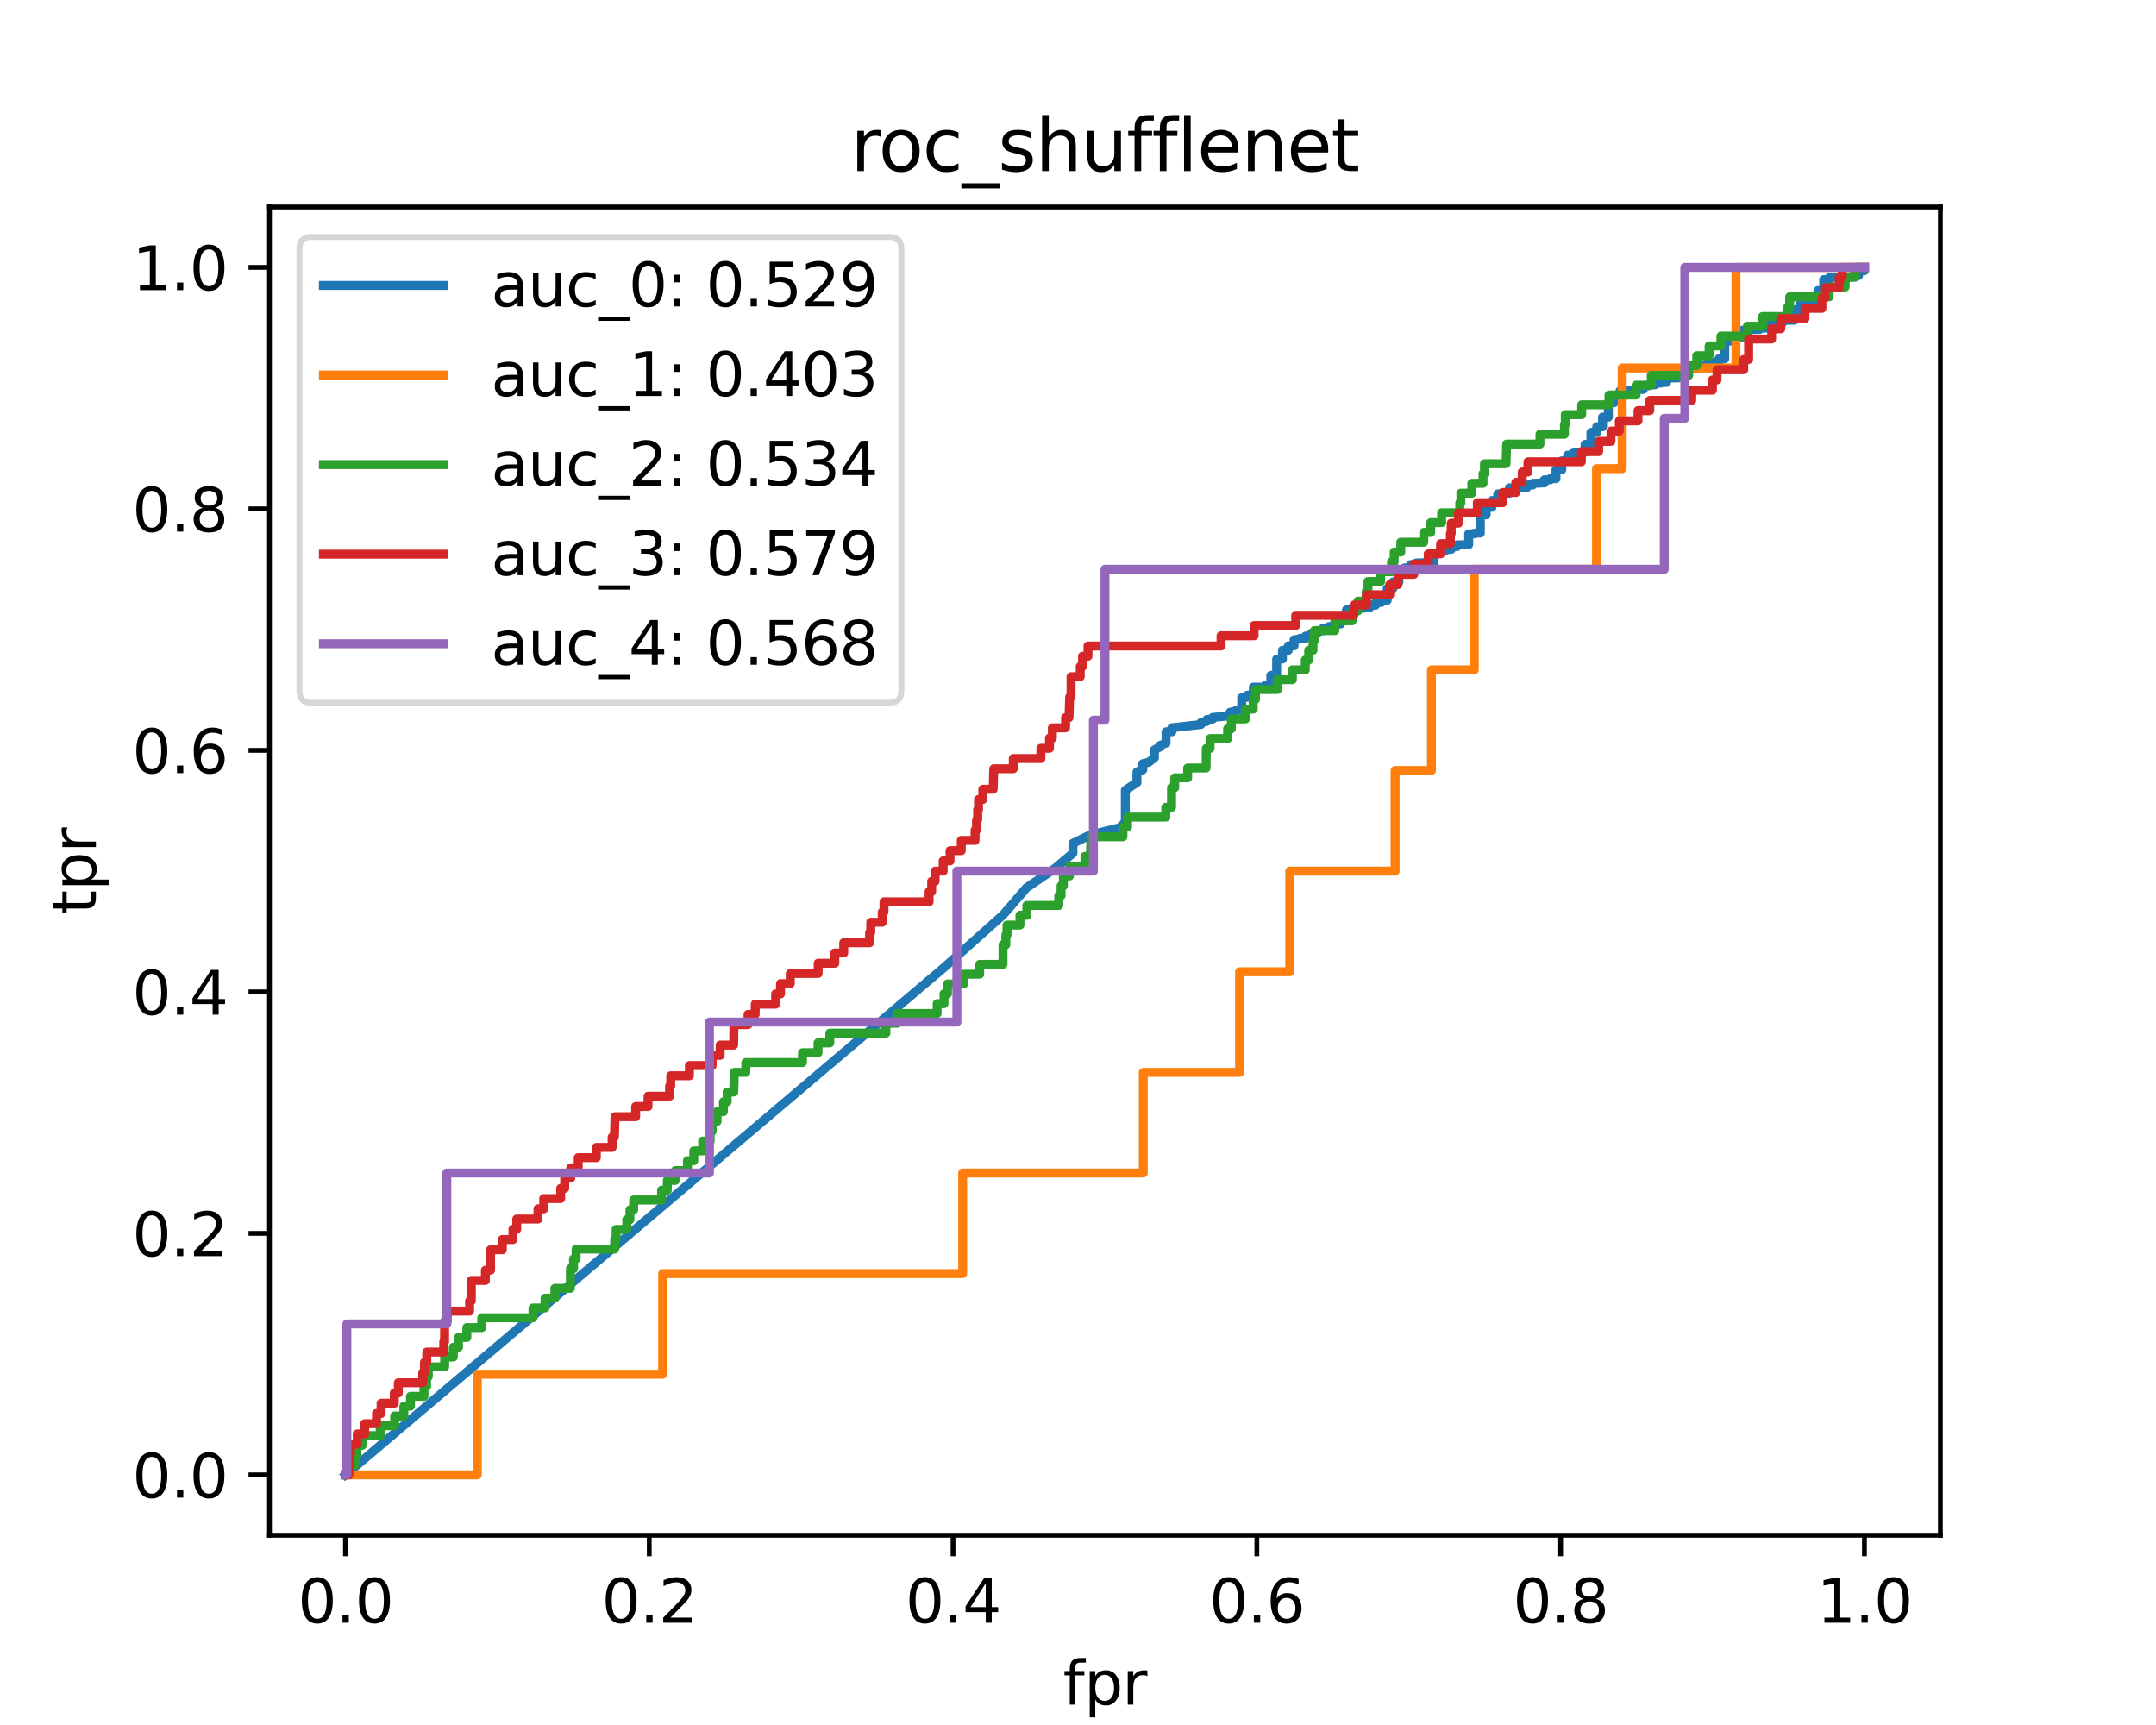 <?xml version="1.0" encoding="utf-8" standalone="no"?>
<!DOCTYPE svg PUBLIC "-//W3C//DTD SVG 1.1//EN"
  "http://www.w3.org/Graphics/SVG/1.1/DTD/svg11.dtd">
<svg height="288pt" version="1.1" viewBox="0 0 360 288" width="360pt" xmlns="http://www.w3.org/2000/svg" xmlns:xlink="http://www.w3.org/1999/xlink">
 <defs>
  <style type="text/css">*{stroke-linecap:butt;stroke-linejoin:round;}</style>
 </defs>
 <g id="figure_1">
  <g id="patch_1">
   <path d="M 0 288 
L 360 288 
L 360 0 
L 0 0 
z
" style="fill:#ffffff;"/>
  </g>
  <g id="axes_1">
   <g id="patch_2">
    <path d="M 45 256.32 
L 324 256.32 
L 324 34.56 
L 45 34.56 
z
" style="fill:#ffffff;"/>
   </g>
   <g id="matplotlib.axis_1">
    <g id="xtick_1">
     <g id="line2d_1">
      <defs>
       <path d="M 0 0 
L 0 3.5 
" id="m712741f2ca" style="stroke:#000000;stroke-width:0.8;"/>
      </defs>
      <g>
       <use style="stroke:#000000;stroke-width:0.8;" x="57.682" xlink:href="#m712741f2ca" y="256.32"/>
      </g>
     </g>
     <g id="text_1">
      <!-- 0.0 -->
      <g transform="translate(49.73 270.918)scale(0.1 -0.1)">
       <defs>
        <path d="M 2034 4250 
Q 1547 4250 1301 3770 
Q 1056 3291 1056 2328 
Q 1056 1369 1301 889 
Q 1547 409 2034 409 
Q 2525 409 2770 889 
Q 3016 1369 3016 2328 
Q 3016 3291 2770 3770 
Q 2525 4250 2034 4250 
z
M 2034 4750 
Q 2819 4750 3233 4129 
Q 3647 3509 3647 2328 
Q 3647 1150 3233 529 
Q 2819 -91 2034 -91 
Q 1250 -91 836 529 
Q 422 1150 422 2328 
Q 422 3509 836 4129 
Q 1250 4750 2034 4750 
z
" id="DejaVuSans-30" transform="scale(0.016)"/>
        <path d="M 684 794 
L 1344 794 
L 1344 0 
L 684 0 
L 684 794 
z
" id="DejaVuSans-2e" transform="scale(0.016)"/>
       </defs>
       <use xlink:href="#DejaVuSans-30"/>
       <use x="63.623" xlink:href="#DejaVuSans-2e"/>
       <use x="95.41" xlink:href="#DejaVuSans-30"/>
      </g>
     </g>
    </g>
    <g id="xtick_2">
     <g id="line2d_2">
      <g>
       <use style="stroke:#000000;stroke-width:0.8;" x="108.409" xlink:href="#m712741f2ca" y="256.32"/>
      </g>
     </g>
     <g id="text_2">
      <!-- 0.2 -->
      <g transform="translate(100.458 270.918)scale(0.1 -0.1)">
       <defs>
        <path d="M 1228 531 
L 3431 531 
L 3431 0 
L 469 0 
L 469 531 
Q 828 903 1448 1529 
Q 2069 2156 2228 2338 
Q 2531 2678 2651 2914 
Q 2772 3150 2772 3378 
Q 2772 3750 2511 3984 
Q 2250 4219 1831 4219 
Q 1534 4219 1204 4116 
Q 875 4013 500 3803 
L 500 4441 
Q 881 4594 1212 4672 
Q 1544 4750 1819 4750 
Q 2544 4750 2975 4387 
Q 3406 4025 3406 3419 
Q 3406 3131 3298 2873 
Q 3191 2616 2906 2266 
Q 2828 2175 2409 1742 
Q 1991 1309 1228 531 
z
" id="DejaVuSans-32" transform="scale(0.016)"/>
       </defs>
       <use xlink:href="#DejaVuSans-30"/>
       <use x="63.623" xlink:href="#DejaVuSans-2e"/>
       <use x="95.41" xlink:href="#DejaVuSans-32"/>
      </g>
     </g>
    </g>
    <g id="xtick_3">
     <g id="line2d_3">
      <g>
       <use style="stroke:#000000;stroke-width:0.8;" x="159.136" xlink:href="#m712741f2ca" y="256.32"/>
      </g>
     </g>
     <g id="text_3">
      <!-- 0.4 -->
      <g transform="translate(151.185 270.918)scale(0.1 -0.1)">
       <defs>
        <path d="M 2419 4116 
L 825 1625 
L 2419 1625 
L 2419 4116 
z
M 2253 4666 
L 3047 4666 
L 3047 1625 
L 3713 1625 
L 3713 1100 
L 3047 1100 
L 3047 0 
L 2419 0 
L 2419 1100 
L 313 1100 
L 313 1709 
L 2253 4666 
z
" id="DejaVuSans-34" transform="scale(0.016)"/>
       </defs>
       <use xlink:href="#DejaVuSans-30"/>
       <use x="63.623" xlink:href="#DejaVuSans-2e"/>
       <use x="95.41" xlink:href="#DejaVuSans-34"/>
      </g>
     </g>
    </g>
    <g id="xtick_4">
     <g id="line2d_4">
      <g>
       <use style="stroke:#000000;stroke-width:0.8;" x="209.864" xlink:href="#m712741f2ca" y="256.32"/>
      </g>
     </g>
     <g id="text_4">
      <!-- 0.6 -->
      <g transform="translate(201.912 270.918)scale(0.1 -0.1)">
       <defs>
        <path d="M 2113 2584 
Q 1688 2584 1439 2293 
Q 1191 2003 1191 1497 
Q 1191 994 1439 701 
Q 1688 409 2113 409 
Q 2538 409 2786 701 
Q 3034 994 3034 1497 
Q 3034 2003 2786 2293 
Q 2538 2584 2113 2584 
z
M 3366 4563 
L 3366 3988 
Q 3128 4100 2886 4159 
Q 2644 4219 2406 4219 
Q 1781 4219 1451 3797 
Q 1122 3375 1075 2522 
Q 1259 2794 1537 2939 
Q 1816 3084 2150 3084 
Q 2853 3084 3261 2657 
Q 3669 2231 3669 1497 
Q 3669 778 3244 343 
Q 2819 -91 2113 -91 
Q 1303 -91 875 529 
Q 447 1150 447 2328 
Q 447 3434 972 4092 
Q 1497 4750 2381 4750 
Q 2619 4750 2861 4703 
Q 3103 4656 3366 4563 
z
" id="DejaVuSans-36" transform="scale(0.016)"/>
       </defs>
       <use xlink:href="#DejaVuSans-30"/>
       <use x="63.623" xlink:href="#DejaVuSans-2e"/>
       <use x="95.41" xlink:href="#DejaVuSans-36"/>
      </g>
     </g>
    </g>
    <g id="xtick_5">
     <g id="line2d_5">
      <g>
       <use style="stroke:#000000;stroke-width:0.8;" x="260.591" xlink:href="#m712741f2ca" y="256.32"/>
      </g>
     </g>
     <g id="text_5">
      <!-- 0.8 -->
      <g transform="translate(252.639 270.918)scale(0.1 -0.1)">
       <defs>
        <path d="M 2034 2216 
Q 1584 2216 1326 1975 
Q 1069 1734 1069 1313 
Q 1069 891 1326 650 
Q 1584 409 2034 409 
Q 2484 409 2743 651 
Q 3003 894 3003 1313 
Q 3003 1734 2745 1975 
Q 2488 2216 2034 2216 
z
M 1403 2484 
Q 997 2584 770 2862 
Q 544 3141 544 3541 
Q 544 4100 942 4425 
Q 1341 4750 2034 4750 
Q 2731 4750 3128 4425 
Q 3525 4100 3525 3541 
Q 3525 3141 3298 2862 
Q 3072 2584 2669 2484 
Q 3125 2378 3379 2068 
Q 3634 1759 3634 1313 
Q 3634 634 3220 271 
Q 2806 -91 2034 -91 
Q 1263 -91 848 271 
Q 434 634 434 1313 
Q 434 1759 690 2068 
Q 947 2378 1403 2484 
z
M 1172 3481 
Q 1172 3119 1398 2916 
Q 1625 2713 2034 2713 
Q 2441 2713 2670 2916 
Q 2900 3119 2900 3481 
Q 2900 3844 2670 4047 
Q 2441 4250 2034 4250 
Q 1625 4250 1398 4047 
Q 1172 3844 1172 3481 
z
" id="DejaVuSans-38" transform="scale(0.016)"/>
       </defs>
       <use xlink:href="#DejaVuSans-30"/>
       <use x="63.623" xlink:href="#DejaVuSans-2e"/>
       <use x="95.41" xlink:href="#DejaVuSans-38"/>
      </g>
     </g>
    </g>
    <g id="xtick_6">
     <g id="line2d_6">
      <g>
       <use style="stroke:#000000;stroke-width:0.8;" x="311.318" xlink:href="#m712741f2ca" y="256.32"/>
      </g>
     </g>
     <g id="text_6">
      <!-- 1.0 -->
      <g transform="translate(303.367 270.918)scale(0.1 -0.1)">
       <defs>
        <path d="M 794 531 
L 1825 531 
L 1825 4091 
L 703 3866 
L 703 4441 
L 1819 4666 
L 2450 4666 
L 2450 531 
L 3481 531 
L 3481 0 
L 794 0 
L 794 531 
z
" id="DejaVuSans-31" transform="scale(0.016)"/>
       </defs>
       <use xlink:href="#DejaVuSans-31"/>
       <use x="63.623" xlink:href="#DejaVuSans-2e"/>
       <use x="95.41" xlink:href="#DejaVuSans-30"/>
      </g>
     </g>
    </g>
    <g id="text_7">
     <!-- fpr -->
     <g transform="translate(177.51 284.597)scale(0.1 -0.1)">
      <defs>
       <path d="M 2375 4863 
L 2375 4384 
L 1825 4384 
Q 1516 4384 1395 4259 
Q 1275 4134 1275 3809 
L 1275 3500 
L 2222 3500 
L 2222 3053 
L 1275 3053 
L 1275 0 
L 697 0 
L 697 3053 
L 147 3053 
L 147 3500 
L 697 3500 
L 697 3744 
Q 697 4328 969 4595 
Q 1241 4863 1831 4863 
L 2375 4863 
z
" id="DejaVuSans-66" transform="scale(0.016)"/>
       <path d="M 1159 525 
L 1159 -1331 
L 581 -1331 
L 581 3500 
L 1159 3500 
L 1159 2969 
Q 1341 3281 1617 3432 
Q 1894 3584 2278 3584 
Q 2916 3584 3314 3078 
Q 3713 2572 3713 1747 
Q 3713 922 3314 415 
Q 2916 -91 2278 -91 
Q 1894 -91 1617 61 
Q 1341 213 1159 525 
z
M 3116 1747 
Q 3116 2381 2855 2742 
Q 2594 3103 2138 3103 
Q 1681 3103 1420 2742 
Q 1159 2381 1159 1747 
Q 1159 1113 1420 752 
Q 1681 391 2138 391 
Q 2594 391 2855 752 
Q 3116 1113 3116 1747 
z
" id="DejaVuSans-70" transform="scale(0.016)"/>
       <path d="M 2631 2963 
Q 2534 3019 2420 3045 
Q 2306 3072 2169 3072 
Q 1681 3072 1420 2755 
Q 1159 2438 1159 1844 
L 1159 0 
L 581 0 
L 581 3500 
L 1159 3500 
L 1159 2956 
Q 1341 3275 1631 3429 
Q 1922 3584 2338 3584 
Q 2397 3584 2469 3576 
Q 2541 3569 2628 3553 
L 2631 2963 
z
" id="DejaVuSans-72" transform="scale(0.016)"/>
      </defs>
      <use xlink:href="#DejaVuSans-66"/>
      <use x="35.205" xlink:href="#DejaVuSans-70"/>
      <use x="98.682" xlink:href="#DejaVuSans-72"/>
     </g>
    </g>
   </g>
   <g id="matplotlib.axis_2">
    <g id="ytick_1">
     <g id="line2d_7">
      <defs>
       <path d="M 0 0 
L -3.5 0 
" id="mf30e595f10" style="stroke:#000000;stroke-width:0.8;"/>
      </defs>
      <g>
       <use style="stroke:#000000;stroke-width:0.8;" x="45" xlink:href="#mf30e595f10" y="246.24"/>
      </g>
     </g>
     <g id="text_8">
      <!-- 0.0 -->
      <g transform="translate(22.097 250.039)scale(0.1 -0.1)">
       <use xlink:href="#DejaVuSans-30"/>
       <use x="63.623" xlink:href="#DejaVuSans-2e"/>
       <use x="95.41" xlink:href="#DejaVuSans-30"/>
      </g>
     </g>
    </g>
    <g id="ytick_2">
     <g id="line2d_8">
      <g>
       <use style="stroke:#000000;stroke-width:0.8;" x="45" xlink:href="#mf30e595f10" y="205.92"/>
      </g>
     </g>
     <g id="text_9">
      <!-- 0.2 -->
      <g transform="translate(22.097 209.719)scale(0.1 -0.1)">
       <use xlink:href="#DejaVuSans-30"/>
       <use x="63.623" xlink:href="#DejaVuSans-2e"/>
       <use x="95.41" xlink:href="#DejaVuSans-32"/>
      </g>
     </g>
    </g>
    <g id="ytick_3">
     <g id="line2d_9">
      <g>
       <use style="stroke:#000000;stroke-width:0.8;" x="45" xlink:href="#mf30e595f10" y="165.6"/>
      </g>
     </g>
     <g id="text_10">
      <!-- 0.4 -->
      <g transform="translate(22.097 169.399)scale(0.1 -0.1)">
       <use xlink:href="#DejaVuSans-30"/>
       <use x="63.623" xlink:href="#DejaVuSans-2e"/>
       <use x="95.41" xlink:href="#DejaVuSans-34"/>
      </g>
     </g>
    </g>
    <g id="ytick_4">
     <g id="line2d_10">
      <g>
       <use style="stroke:#000000;stroke-width:0.8;" x="45" xlink:href="#mf30e595f10" y="125.28"/>
      </g>
     </g>
     <g id="text_11">
      <!-- 0.6 -->
      <g transform="translate(22.097 129.079)scale(0.1 -0.1)">
       <use xlink:href="#DejaVuSans-30"/>
       <use x="63.623" xlink:href="#DejaVuSans-2e"/>
       <use x="95.41" xlink:href="#DejaVuSans-36"/>
      </g>
     </g>
    </g>
    <g id="ytick_5">
     <g id="line2d_11">
      <g>
       <use style="stroke:#000000;stroke-width:0.8;" x="45" xlink:href="#mf30e595f10" y="84.96"/>
      </g>
     </g>
     <g id="text_12">
      <!-- 0.8 -->
      <g transform="translate(22.097 88.759)scale(0.1 -0.1)">
       <use xlink:href="#DejaVuSans-30"/>
       <use x="63.623" xlink:href="#DejaVuSans-2e"/>
       <use x="95.41" xlink:href="#DejaVuSans-38"/>
      </g>
     </g>
    </g>
    <g id="ytick_6">
     <g id="line2d_12">
      <g>
       <use style="stroke:#000000;stroke-width:0.8;" x="45" xlink:href="#mf30e595f10" y="44.64"/>
      </g>
     </g>
     <g id="text_13">
      <!-- 1.0 -->
      <g transform="translate(22.097 48.439)scale(0.1 -0.1)">
       <use xlink:href="#DejaVuSans-31"/>
       <use x="63.623" xlink:href="#DejaVuSans-2e"/>
       <use x="95.41" xlink:href="#DejaVuSans-30"/>
      </g>
     </g>
    </g>
    <g id="text_14">
     <!-- tpr -->
     <g transform="translate(16.017 152.63)rotate(-90)scale(0.1 -0.1)">
      <defs>
       <path d="M 1172 4494 
L 1172 3500 
L 2356 3500 
L 2356 3053 
L 1172 3053 
L 1172 1153 
Q 1172 725 1289 603 
Q 1406 481 1766 481 
L 2356 481 
L 2356 0 
L 1766 0 
Q 1100 0 847 248 
Q 594 497 594 1153 
L 594 3053 
L 172 3053 
L 172 3500 
L 594 3500 
L 594 4494 
L 1172 4494 
z
" id="DejaVuSans-74" transform="scale(0.016)"/>
      </defs>
      <use xlink:href="#DejaVuSans-74"/>
      <use x="39.209" xlink:href="#DejaVuSans-70"/>
      <use x="102.686" xlink:href="#DejaVuSans-72"/>
     </g>
    </g>
   </g>
   <g id="line2d_13">
    <path clip-path="url(#p6b5a72c9ab)" d="M 57.682 246.24 
L 157.776 161.414 
L 167.494 152.751 
L 171.381 148.243 
L 176.24 144.911 
L 179.155 142.441 
L 179.155 140.795 
L 182.071 139.384 
L 186.929 138.208 
L 187.901 137.267 
L 187.901 131.936 
L 189.845 130.642 
L 189.845 128.878 
L 190.817 128.526 
L 190.817 127.506 
L 191.788 127.271 
L 192.76 126.527 
L 192.76 125.194 
L 193.732 124.684 
L 193.732 124.449 
L 194.704 124.057 
L 194.704 122.175 
L 195.676 122.175 
L 195.676 121.509 
L 200.534 120.96 
L 200.534 120.647 
L 201.506 120.451 
L 201.506 120.137 
L 202.478 120.059 
L 202.478 119.784 
L 205.393 119.51 
L 205.393 118.922 
L 206.365 118.726 
L 206.365 118.608 
L 207.337 118.53 
L 207.337 116.492 
L 208.309 116.413 
L 208.309 116.06 
L 209.281 116.06 
L 209.281 116.021 
L 209.281 114.728 
L 211.224 114.728 
L 211.224 114.649 
L 211.224 114.453 
L 212.196 114.218 
L 212.196 112.768 
L 213.168 112.65 
L 213.168 110.063 
L 214.139 110.024 
L 214.139 108.573 
L 215.111 108.573 
L 215.111 108.495 
L 215.111 107.829 
L 216.083 107.829 
L 216.083 106.809 
L 217.055 106.692 
L 217.055 106.574 
L 218.027 106.574 
L 218.027 106.182 
L 218.998 106.182 
L 218.998 106.104 
L 218.998 105.712 
L 219.97 105.712 
L 219.97 105.634 
L 219.97 105.32 
L 220.942 105.32 
L 220.942 104.85 
L 221.914 104.85 
L 221.914 104.81 
L 221.914 104.614 
L 222.886 104.614 
L 222.886 104.536 
L 222.886 104.222 
L 223.857 104.183 
L 223.857 102.968 
L 224.829 102.968 
L 224.829 101.831 
L 226.773 101.753 
L 226.773 101.557 
L 227.745 101.557 
L 227.745 101.478 
L 228.716 101.439 
L 228.716 101.047 
L 229.688 101.047 
L 229.688 100.969 
L 229.688 100.577 
L 230.66 100.577 
L 230.66 100.224 
L 231.632 100.224 
L 231.632 100.146 
L 231.632 98.264 
L 232.603 98.225 
L 232.603 97.167 
L 233.575 97.167 
L 233.575 97.127 
L 233.575 95.716 
L 234.547 95.638 
L 234.547 94.815 
L 235.519 94.815 
L 235.519 94.736 
L 235.519 94.266 
L 236.491 94.266 
L 236.491 94.227 
L 236.491 93.991 
L 239.406 93.913 
L 239.406 92.384 
L 240.378 92.384 
L 240.378 91.992 
L 241.35 91.992 
L 241.35 91.718 
L 242.321 91.718 
L 242.321 91.248 
L 243.293 91.248 
L 243.293 90.973 
L 245.237 90.934 
L 245.237 89.131 
L 246.208 89.131 
L 246.208 89.013 
L 247.18 89.013 
L 247.18 85.995 
L 248.152 85.956 
L 248.152 84.701 
L 249.124 84.701 
L 249.124 83.565 
L 250.096 83.565 
L 250.096 82.467 
L 251.067 82.467 
L 251.067 82.349 
L 252.039 82.349 
L 252.039 81.448 
L 254.955 81.409 
L 254.955 80.977 
L 255.926 80.977 
L 255.926 80.703 
L 257.87 80.625 
L 257.87 80.115 
L 258.842 80.115 
L 258.842 79.919 
L 259.813 79.919 
L 259.813 78.429 
L 260.785 78.429 
L 260.785 76.94 
L 261.757 76.94 
L 261.757 75.999 
L 262.729 75.999 
L 262.729 75.49 
L 264.672 75.49 
L 264.672 74.196 
L 265.644 74.196 
L 265.644 72.197 
L 266.616 72.197 
L 266.616 71.256 
L 267.588 71.256 
L 267.588 69.649 
L 268.56 69.649 
L 268.56 67.219 
L 269.531 67.219 
L 269.531 66.043 
L 270.503 66.043 
L 270.503 65.259 
L 273.418 65.18 
L 273.418 65.023 
L 274.39 65.023 
L 274.39 64.396 
L 275.362 64.396 
L 275.362 64.239 
L 276.334 64.239 
L 276.334 63.965 
L 277.306 63.965 
L 277.306 63.847 
L 278.277 63.847 
L 278.277 63.103 
L 280.221 63.103 
L 280.221 62.123 
L 281.193 62.123 
L 281.193 61.535 
L 283.136 61.535 
L 283.136 61.378 
L 284.108 61.378 
L 284.108 61.104 
L 285.08 61.104 
L 285.08 60.516 
L 287.024 60.516 
L 287.024 59.888 
L 287.995 59.888 
L 287.995 56.948 
L 288.967 56.948 
L 288.967 56.478 
L 289.939 56.478 
L 289.939 56.36 
L 290.911 56.36 
L 290.911 55.145 
L 291.882 55.145 
L 291.882 55.028 
L 293.826 54.989 
L 293.826 54.793 
L 294.798 54.793 
L 294.798 54.401 
L 295.77 54.401 
L 295.77 53.93 
L 296.741 53.93 
L 296.741 53.813 
L 297.713 53.813 
L 297.713 53.499 
L 299.657 53.46 
L 299.657 51.696 
L 300.629 51.696 
L 300.629 50.324 
L 302.572 50.324 
L 302.572 50.206 
L 303.544 50.206 
L 303.544 48.521 
L 304.516 48.521 
L 304.516 46.678 
L 305.487 46.678 
L 305.487 46.326 
L 309.375 46.247 
L 309.375 46.012 
L 310.346 46.012 
L 310.346 45.189 
L 311.318 45.189 
L 311.318 44.64 
L 311.318 44.64 
" style="fill:none;stroke:#1f77b4;stroke-linecap:square;stroke-width:1.5;"/>
   </g>
   <g id="line2d_14">
    <path clip-path="url(#p6b5a72c9ab)" d="M 57.682 246.24 
L 57.729 246.24 
L 79.696 246.24 
L 79.696 229.44 
L 110.648 229.44 
L 110.648 212.64 
L 160.745 212.64 
L 160.745 195.84 
L 190.897 195.84 
L 190.897 179.04 
L 206.985 179.04 
L 206.985 162.24 
L 209.008 162.24 
L 209.102 162.24 
L 215.358 162.24 
L 215.358 145.44 
L 232.951 145.44 
L 232.951 128.64 
L 239.019 128.64 
L 239.019 111.84 
L 246.169 111.84 
L 246.169 95.04 
L 266.584 95.04 
L 266.584 78.24 
L 270.864 78.24 
L 270.864 61.44 
L 279.896 61.44 
L 279.99 61.44 
L 289.868 61.44 
L 289.868 44.64 
L 311.318 44.64 
" style="fill:none;stroke:#ff7f0e;stroke-linecap:square;stroke-width:1.5;"/>
   </g>
   <g id="line2d_15">
    <path clip-path="url(#p6b5a72c9ab)" d="M 57.682 246.24 
L 57.778 246.24 
L 57.778 244.601 
L 59.267 244.601 
L 59.267 242.962 
L 59.603 242.962 
L 59.603 241.323 
L 60.467 241.323 
L 60.467 239.684 
L 63.493 239.684 
L 63.493 238.045 
L 65.895 238.045 
L 65.895 236.406 
L 67.432 236.406 
L 67.432 234.767 
L 68.536 234.767 
L 68.536 233.128 
L 70.793 233.128 
L 70.793 231.489 
L 71.226 231.489 
L 71.226 229.85 
L 71.514 229.85 
L 71.514 228.211 
L 74.252 228.211 
L 74.252 226.572 
L 75.692 226.572 
L 75.692 224.933 
L 76.557 224.933 
L 76.557 223.294 
L 77.95 223.294 
L 77.95 221.655 
L 80.447 221.655 
L 80.447 220.016 
L 88.996 220.016 
L 88.996 218.377 
L 91.013 218.377 
L 91.013 216.738 
L 92.646 216.738 
L 92.646 215.099 
L 95.24 215.099 
L 95.24 211.82 
L 95.768 211.82 
L 95.768 210.181 
L 96.2 210.181 
L 96.2 208.542 
L 102.636 208.542 
L 102.636 206.903 
L 102.876 206.903 
L 102.876 205.264 
L 104.653 205.264 
L 104.653 203.625 
L 105.182 203.625 
L 105.182 201.986 
L 105.806 201.986 
L 105.806 200.347 
L 110.465 200.347 
L 110.465 198.708 
L 111.425 198.708 
L 111.425 197.069 
L 112.77 197.069 
L 112.77 195.43 
L 114.787 195.43 
L 114.787 193.791 
L 115.844 193.791 
L 115.844 192.152 
L 117.333 192.152 
L 117.333 190.513 
L 118.581 190.513 
L 118.581 188.874 
L 118.918 188.874 
L 118.918 187.235 
L 119.734 187.235 
L 119.734 185.596 
L 120.791 185.596 
L 120.791 183.957 
L 121.415 183.957 
L 121.415 182.318 
L 122.52 182.318 
L 122.616 179.04 
L 124.537 179.04 
L 124.537 177.401 
L 133.998 177.401 
L 133.998 175.762 
L 136.592 175.762 
L 136.592 174.123 
L 138.561 174.123 
L 138.561 172.484 
L 147.927 172.484 
L 147.927 170.845 
L 149.8 170.845 
L 149.8 169.206 
L 156.476 169.206 
L 156.476 167.567 
L 157.628 167.567 
L 157.628 165.928 
L 158.205 165.928 
L 158.205 164.289 
L 160.894 164.289 
L 160.894 162.65 
L 163.584 162.65 
L 163.584 161.011 
L 167.474 161.011 
L 167.474 157.733 
L 167.954 157.733 
L 167.954 156.094 
L 168.146 156.094 
L 168.146 154.455 
L 170.308 154.455 
L 170.308 152.816 
L 171.46 152.816 
L 171.46 151.177 
L 176.791 151.177 
L 176.791 149.538 
L 177.176 149.538 
L 177.176 147.899 
L 177.56 147.899 
L 177.56 146.26 
L 178.569 146.26 
L 178.569 144.62 
L 181.162 144.62 
L 181.162 142.981 
L 182.075 142.981 
L 182.171 139.703 
L 187.502 139.703 
L 187.502 138.064 
L 188.27 138.064 
L 188.27 136.425 
L 194.658 136.425 
L 194.658 134.786 
L 195.619 134.786 
L 195.619 131.508 
L 196.147 131.508 
L 196.147 129.869 
L 198.308 129.869 
L 198.308 128.23 
L 201.382 128.23 
L 201.43 124.952 
L 202.054 124.952 
L 202.054 123.313 
L 204.984 123.313 
L 204.984 121.674 
L 205.608 121.674 
L 205.608 120.035 
L 207.962 120.035 
L 207.962 118.396 
L 209.258 118.396 
L 209.258 116.757 
L 209.643 116.757 
L 209.643 115.118 
L 213.293 115.118 
L 213.293 113.479 
L 215.79 113.479 
L 215.79 111.84 
L 217.952 111.84 
L 217.952 110.201 
L 218.528 110.201 
L 218.528 108.562 
L 219.248 108.562 
L 219.248 106.923 
L 219.488 106.923 
L 219.488 105.284 
L 222.898 105.284 
L 222.898 103.645 
L 225.78 103.645 
L 225.78 102.006 
L 226.741 102.006 
L 226.741 100.367 
L 228.134 100.367 
L 228.134 98.728 
L 228.422 98.728 
L 228.422 97.089 
L 230.535 97.089 
L 230.535 95.45 
L 232.36 95.45 
L 232.36 93.811 
L 232.792 93.811 
L 232.792 92.172 
L 233.897 92.172 
L 233.897 90.533 
L 237.739 90.533 
L 237.739 88.894 
L 238.892 88.894 
L 238.892 87.255 
L 240.717 87.255 
L 240.717 85.616 
L 243.743 85.616 
L 243.743 83.977 
L 243.935 83.977 
L 243.935 82.338 
L 245.76 82.338 
L 245.76 80.699 
L 247.633 80.699 
L 247.633 79.06 
L 247.873 79.06 
L 247.873 77.42 
L 251.475 77.42 
L 251.571 74.142 
L 257.142 74.142 
L 257.142 72.503 
L 261.225 72.503 
L 261.225 70.864 
L 261.369 70.864 
L 261.369 69.225 
L 264.107 69.225 
L 264.107 67.586 
L 268.669 67.586 
L 268.669 65.947 
L 273.184 65.947 
L 273.184 64.308 
L 275.729 64.308 
L 275.729 62.669 
L 281.973 62.669 
L 281.973 61.03 
L 283.318 61.03 
L 283.318 59.391 
L 285.383 59.391 
L 285.383 57.752 
L 287.352 57.752 
L 287.352 56.113 
L 291.771 56.113 
L 291.771 54.474 
L 294.316 54.474 
L 294.316 52.835 
L 298.543 52.835 
L 298.543 51.196 
L 298.831 51.196 
L 298.831 49.557 
L 305.411 49.557 
L 305.411 47.918 
L 308.1 47.918 
L 308.1 46.279 
L 309.781 46.279 
L 309.781 44.64 
L 311.318 44.64 
L 311.318 44.64 
" style="fill:none;stroke:#2ca02c;stroke-linecap:square;stroke-width:1.5;"/>
   </g>
   <g id="line2d_16">
    <path clip-path="url(#p6b5a72c9ab)" d="M 57.682 246.24 
L 58.258 246.24 
L 58.354 242.823 
L 58.498 242.823 
L 58.498 241.115 
L 59.649 241.115 
L 59.649 239.406 
L 60.897 239.406 
L 60.897 237.698 
L 62.864 237.698 
L 62.864 235.989 
L 63.632 235.989 
L 63.632 234.281 
L 65.839 234.281 
L 65.839 232.572 
L 66.511 232.572 
L 66.511 230.864 
L 70.589 230.864 
L 70.589 229.155 
L 70.877 229.155 
L 70.877 227.447 
L 71.261 227.447 
L 71.261 225.738 
L 74.092 225.738 
L 74.092 224.03 
L 74.236 224.03 
L 74.236 220.613 
L 74.668 220.613 
L 74.668 218.904 
L 78.41 218.904 
L 78.41 217.196 
L 78.698 217.196 
L 78.698 213.779 
L 81.049 213.779 
L 81.049 212.071 
L 81.913 212.071 
L 81.913 208.654 
L 83.88 208.654 
L 83.88 206.945 
L 85.656 206.945 
L 85.656 205.237 
L 86.279 205.237 
L 86.279 203.528 
L 89.83 203.528 
L 89.83 201.82 
L 90.79 201.82 
L 90.79 200.111 
L 93.621 200.111 
L 93.621 198.403 
L 94.293 198.403 
L 94.293 196.694 
L 95.3 196.694 
L 95.3 194.986 
L 96.548 194.986 
L 96.548 193.277 
L 99.571 193.277 
L 99.571 191.569 
L 102.21 191.569 
L 102.21 189.86 
L 102.594 189.86 
L 102.69 186.443 
L 106.144 186.443 
L 106.144 184.735 
L 108.208 184.735 
L 108.208 183.026 
L 111.806 183.026 
L 111.806 181.318 
L 111.998 181.318 
L 111.998 179.609 
L 115.117 179.609 
L 115.117 177.901 
L 118.908 177.901 
L 118.908 176.193 
L 120.251 176.193 
L 120.251 174.484 
L 122.506 174.484 
L 122.554 171.067 
L 124.906 171.067 
L 124.906 169.359 
L 126.105 169.359 
L 126.105 167.65 
L 129.512 167.65 
L 129.512 165.942 
L 130.328 165.942 
L 130.328 164.233 
L 131.959 164.233 
L 131.959 162.525 
L 136.613 162.525 
L 136.613 160.816 
L 139.396 160.816 
L 139.396 159.108 
L 140.884 159.108 
L 140.884 157.399 
L 145.202 157.399 
L 145.202 155.691 
L 145.394 155.691 
L 145.394 153.982 
L 147.313 153.982 
L 147.313 152.274 
L 147.601 152.274 
L 147.601 150.565 
L 155.135 150.565 
L 155.135 148.857 
L 155.566 148.857 
L 155.566 147.148 
L 156.142 147.148 
L 156.142 145.44 
L 157.486 145.44 
L 157.486 143.732 
L 158.637 143.732 
L 158.637 142.023 
L 160.509 142.023 
L 160.509 140.315 
L 162.812 140.315 
L 162.812 138.606 
L 163.052 138.606 
L 163.052 136.898 
L 163.244 136.898 
L 163.244 135.189 
L 163.388 135.189 
L 163.388 133.481 
L 164.107 133.481 
L 164.107 131.772 
L 165.835 131.772 
L 165.931 128.355 
L 169.194 128.355 
L 169.194 126.647 
L 173.8 126.647 
L 173.8 124.938 
L 175.239 124.938 
L 175.239 123.23 
L 175.719 123.23 
L 175.719 121.521 
L 177.926 121.521 
L 177.926 119.813 
L 178.502 119.813 
L 178.598 116.396 
L 178.838 116.396 
L 178.838 112.979 
L 180.373 112.979 
L 180.373 111.271 
L 180.757 111.271 
L 180.757 109.562 
L 181.669 109.562 
L 181.669 107.854 
L 203.885 107.854 
L 203.885 106.145 
L 209.403 106.145 
L 209.403 104.437 
L 216.36 104.437 
L 216.36 102.728 
L 226.053 102.728 
L 226.053 101.02 
L 228.164 101.02 
L 228.164 99.311 
L 232.051 99.311 
L 232.051 97.603 
L 233.442 97.603 
L 233.442 95.894 
L 236.081 95.894 
L 236.081 94.186 
L 238.48 94.186 
L 238.48 92.477 
L 240.544 92.477 
L 240.544 90.769 
L 242.175 90.769 
L 242.175 89.06 
L 242.319 89.06 
L 242.319 87.352 
L 243.519 87.352 
L 243.519 85.643 
L 246.686 85.643 
L 246.686 83.935 
L 250.908 83.935 
L 250.908 82.226 
L 253.115 82.226 
L 253.115 80.518 
L 254.171 80.518 
L 254.171 78.809 
L 255.13 78.809 
L 255.13 77.101 
L 264.055 77.101 
L 264.055 75.393 
L 266.934 75.393 
L 266.934 73.684 
L 268.997 73.684 
L 268.997 71.976 
L 270.389 71.976 
L 270.389 70.267 
L 273.508 70.267 
L 273.508 68.559 
L 275.475 68.559 
L 275.475 66.85 
L 282.481 66.85 
L 282.481 65.142 
L 285.935 65.142 
L 285.935 63.433 
L 286.703 63.433 
L 286.703 61.725 
L 291.165 61.725 
L 291.165 60.016 
L 291.981 60.016 
L 291.981 56.599 
L 295.82 56.599 
L 295.82 54.891 
L 297.355 54.891 
L 297.355 53.182 
L 301.386 53.182 
L 301.386 51.474 
L 304.217 51.474 
L 304.217 49.765 
L 304.697 49.765 
L 304.697 48.057 
L 307.096 48.057 
L 307.096 46.348 
L 307.624 46.348 
L 307.624 44.64 
L 311.318 44.64 
L 311.318 44.64 
" style="fill:none;stroke:#d62728;stroke-linecap:square;stroke-width:1.5;"/>
   </g>
   <g id="line2d_17">
    <path clip-path="url(#p6b5a72c9ab)" d="M 57.682 246.24 
L 57.729 246.24 
L 57.917 246.24 
L 57.917 221.04 
L 74.603 221.04 
L 74.603 195.84 
L 118.459 195.84 
L 118.459 170.64 
L 135.192 170.64 
L 135.286 170.64 
L 159.776 170.64 
L 159.776 145.44 
L 182.573 145.44 
L 182.573 120.24 
L 184.5 120.24 
L 184.5 95.04 
L 272.163 95.04 
L 272.257 95.04 
L 277.898 95.04 
L 277.898 69.84 
L 281.329 69.84 
L 281.329 44.64 
L 311.318 44.64 
" style="fill:none;stroke:#9467bd;stroke-linecap:square;stroke-width:1.5;"/>
   </g>
   <g id="patch_3">
    <path d="M 45 256.32 
L 45 34.56 
" style="fill:none;stroke:#000000;stroke-linecap:square;stroke-linejoin:miter;stroke-width:0.8;"/>
   </g>
   <g id="patch_4">
    <path d="M 324 256.32 
L 324 34.56 
" style="fill:none;stroke:#000000;stroke-linecap:square;stroke-linejoin:miter;stroke-width:0.8;"/>
   </g>
   <g id="patch_5">
    <path d="M 45 256.32 
L 324 256.32 
" style="fill:none;stroke:#000000;stroke-linecap:square;stroke-linejoin:miter;stroke-width:0.8;"/>
   </g>
   <g id="patch_6">
    <path d="M 45 34.56 
L 324 34.56 
" style="fill:none;stroke:#000000;stroke-linecap:square;stroke-linejoin:miter;stroke-width:0.8;"/>
   </g>
   <g id="text_15">
    <!-- roc_shufflenet -->
    <g transform="translate(142.038 28.56)scale(0.12 -0.12)">
     <defs>
      <path d="M 1959 3097 
Q 1497 3097 1228 2736 
Q 959 2375 959 1747 
Q 959 1119 1226 758 
Q 1494 397 1959 397 
Q 2419 397 2687 759 
Q 2956 1122 2956 1747 
Q 2956 2369 2687 2733 
Q 2419 3097 1959 3097 
z
M 1959 3584 
Q 2709 3584 3137 3096 
Q 3566 2609 3566 1747 
Q 3566 888 3137 398 
Q 2709 -91 1959 -91 
Q 1206 -91 779 398 
Q 353 888 353 1747 
Q 353 2609 779 3096 
Q 1206 3584 1959 3584 
z
" id="DejaVuSans-6f" transform="scale(0.016)"/>
      <path d="M 3122 3366 
L 3122 2828 
Q 2878 2963 2633 3030 
Q 2388 3097 2138 3097 
Q 1578 3097 1268 2742 
Q 959 2388 959 1747 
Q 959 1106 1268 751 
Q 1578 397 2138 397 
Q 2388 397 2633 464 
Q 2878 531 3122 666 
L 3122 134 
Q 2881 22 2623 -34 
Q 2366 -91 2075 -91 
Q 1284 -91 818 406 
Q 353 903 353 1747 
Q 353 2603 823 3093 
Q 1294 3584 2113 3584 
Q 2378 3584 2631 3529 
Q 2884 3475 3122 3366 
z
" id="DejaVuSans-63" transform="scale(0.016)"/>
      <path d="M 3263 -1063 
L 3263 -1509 
L -63 -1509 
L -63 -1063 
L 3263 -1063 
z
" id="DejaVuSans-5f" transform="scale(0.016)"/>
      <path d="M 2834 3397 
L 2834 2853 
Q 2591 2978 2328 3040 
Q 2066 3103 1784 3103 
Q 1356 3103 1142 2972 
Q 928 2841 928 2578 
Q 928 2378 1081 2264 
Q 1234 2150 1697 2047 
L 1894 2003 
Q 2506 1872 2764 1633 
Q 3022 1394 3022 966 
Q 3022 478 2636 193 
Q 2250 -91 1575 -91 
Q 1294 -91 989 -36 
Q 684 19 347 128 
L 347 722 
Q 666 556 975 473 
Q 1284 391 1588 391 
Q 1994 391 2212 530 
Q 2431 669 2431 922 
Q 2431 1156 2273 1281 
Q 2116 1406 1581 1522 
L 1381 1569 
Q 847 1681 609 1914 
Q 372 2147 372 2553 
Q 372 3047 722 3315 
Q 1072 3584 1716 3584 
Q 2034 3584 2315 3537 
Q 2597 3491 2834 3397 
z
" id="DejaVuSans-73" transform="scale(0.016)"/>
      <path d="M 3513 2113 
L 3513 0 
L 2938 0 
L 2938 2094 
Q 2938 2591 2744 2837 
Q 2550 3084 2163 3084 
Q 1697 3084 1428 2787 
Q 1159 2491 1159 1978 
L 1159 0 
L 581 0 
L 581 4863 
L 1159 4863 
L 1159 2956 
Q 1366 3272 1645 3428 
Q 1925 3584 2291 3584 
Q 2894 3584 3203 3211 
Q 3513 2838 3513 2113 
z
" id="DejaVuSans-68" transform="scale(0.016)"/>
      <path d="M 544 1381 
L 544 3500 
L 1119 3500 
L 1119 1403 
Q 1119 906 1312 657 
Q 1506 409 1894 409 
Q 2359 409 2629 706 
Q 2900 1003 2900 1516 
L 2900 3500 
L 3475 3500 
L 3475 0 
L 2900 0 
L 2900 538 
Q 2691 219 2414 64 
Q 2138 -91 1772 -91 
Q 1169 -91 856 284 
Q 544 659 544 1381 
z
M 1991 3584 
L 1991 3584 
z
" id="DejaVuSans-75" transform="scale(0.016)"/>
      <path d="M 603 4863 
L 1178 4863 
L 1178 0 
L 603 0 
L 603 4863 
z
" id="DejaVuSans-6c" transform="scale(0.016)"/>
      <path d="M 3597 1894 
L 3597 1613 
L 953 1613 
Q 991 1019 1311 708 
Q 1631 397 2203 397 
Q 2534 397 2845 478 
Q 3156 559 3463 722 
L 3463 178 
Q 3153 47 2828 -22 
Q 2503 -91 2169 -91 
Q 1331 -91 842 396 
Q 353 884 353 1716 
Q 353 2575 817 3079 
Q 1281 3584 2069 3584 
Q 2775 3584 3186 3129 
Q 3597 2675 3597 1894 
z
M 3022 2063 
Q 3016 2534 2758 2815 
Q 2500 3097 2075 3097 
Q 1594 3097 1305 2825 
Q 1016 2553 972 2059 
L 3022 2063 
z
" id="DejaVuSans-65" transform="scale(0.016)"/>
      <path d="M 3513 2113 
L 3513 0 
L 2938 0 
L 2938 2094 
Q 2938 2591 2744 2837 
Q 2550 3084 2163 3084 
Q 1697 3084 1428 2787 
Q 1159 2491 1159 1978 
L 1159 0 
L 581 0 
L 581 3500 
L 1159 3500 
L 1159 2956 
Q 1366 3272 1645 3428 
Q 1925 3584 2291 3584 
Q 2894 3584 3203 3211 
Q 3513 2838 3513 2113 
z
" id="DejaVuSans-6e" transform="scale(0.016)"/>
     </defs>
     <use xlink:href="#DejaVuSans-72"/>
     <use x="38.863" xlink:href="#DejaVuSans-6f"/>
     <use x="100.045" xlink:href="#DejaVuSans-63"/>
     <use x="155.025" xlink:href="#DejaVuSans-5f"/>
     <use x="205.025" xlink:href="#DejaVuSans-73"/>
     <use x="257.125" xlink:href="#DejaVuSans-68"/>
     <use x="320.504" xlink:href="#DejaVuSans-75"/>
     <use x="383.883" xlink:href="#DejaVuSans-66"/>
     <use x="419.088" xlink:href="#DejaVuSans-66"/>
     <use x="454.293" xlink:href="#DejaVuSans-6c"/>
     <use x="482.076" xlink:href="#DejaVuSans-65"/>
     <use x="543.6" xlink:href="#DejaVuSans-6e"/>
     <use x="606.979" xlink:href="#DejaVuSans-65"/>
     <use x="668.502" xlink:href="#DejaVuSans-74"/>
    </g>
   </g>
   <g id="legend_1">
    <g id="patch_7">
     <path d="M 52 117.341 
L 148.502 117.341 
Q 150.502 117.341 150.502 115.341 
L 150.502 41.56 
Q 150.502 39.56 148.502 39.56 
L 52 39.56 
Q 50 39.56 50 41.56 
L 50 115.341 
Q 50 117.341 52 117.341 
z
" style="fill:#ffffff;opacity:0.8;stroke:#cccccc;stroke-linejoin:miter;"/>
    </g>
    <g id="line2d_18">
     <path d="M 54 47.658 
L 74 47.658 
" style="fill:none;stroke:#1f77b4;stroke-linecap:square;stroke-width:1.5;"/>
    </g>
    <g id="line2d_19"/>
    <g id="text_16">
     <!-- auc_0: 0.529 -->
     <g transform="translate(82 51.158)scale(0.1 -0.1)">
      <defs>
       <path d="M 2194 1759 
Q 1497 1759 1228 1600 
Q 959 1441 959 1056 
Q 959 750 1161 570 
Q 1363 391 1709 391 
Q 2188 391 2477 730 
Q 2766 1069 2766 1631 
L 2766 1759 
L 2194 1759 
z
M 3341 1997 
L 3341 0 
L 2766 0 
L 2766 531 
Q 2569 213 2275 61 
Q 1981 -91 1556 -91 
Q 1019 -91 701 211 
Q 384 513 384 1019 
Q 384 1609 779 1909 
Q 1175 2209 1959 2209 
L 2766 2209 
L 2766 2266 
Q 2766 2663 2505 2880 
Q 2244 3097 1772 3097 
Q 1472 3097 1187 3025 
Q 903 2953 641 2809 
L 641 3341 
Q 956 3463 1253 3523 
Q 1550 3584 1831 3584 
Q 2591 3584 2966 3190 
Q 3341 2797 3341 1997 
z
" id="DejaVuSans-61" transform="scale(0.016)"/>
       <path d="M 750 794 
L 1409 794 
L 1409 0 
L 750 0 
L 750 794 
z
M 750 3309 
L 1409 3309 
L 1409 2516 
L 750 2516 
L 750 3309 
z
" id="DejaVuSans-3a" transform="scale(0.016)"/>
       <path id="DejaVuSans-20" transform="scale(0.016)"/>
       <path d="M 691 4666 
L 3169 4666 
L 3169 4134 
L 1269 4134 
L 1269 2991 
Q 1406 3038 1543 3061 
Q 1681 3084 1819 3084 
Q 2600 3084 3056 2656 
Q 3513 2228 3513 1497 
Q 3513 744 3044 326 
Q 2575 -91 1722 -91 
Q 1428 -91 1123 -41 
Q 819 9 494 109 
L 494 744 
Q 775 591 1075 516 
Q 1375 441 1709 441 
Q 2250 441 2565 725 
Q 2881 1009 2881 1497 
Q 2881 1984 2565 2268 
Q 2250 2553 1709 2553 
Q 1456 2553 1204 2497 
Q 953 2441 691 2322 
L 691 4666 
z
" id="DejaVuSans-35" transform="scale(0.016)"/>
       <path d="M 703 97 
L 703 672 
Q 941 559 1184 500 
Q 1428 441 1663 441 
Q 2288 441 2617 861 
Q 2947 1281 2994 2138 
Q 2813 1869 2534 1725 
Q 2256 1581 1919 1581 
Q 1219 1581 811 2004 
Q 403 2428 403 3163 
Q 403 3881 828 4315 
Q 1253 4750 1959 4750 
Q 2769 4750 3195 4129 
Q 3622 3509 3622 2328 
Q 3622 1225 3098 567 
Q 2575 -91 1691 -91 
Q 1453 -91 1209 -44 
Q 966 3 703 97 
z
M 1959 2075 
Q 2384 2075 2632 2365 
Q 2881 2656 2881 3163 
Q 2881 3666 2632 3958 
Q 2384 4250 1959 4250 
Q 1534 4250 1286 3958 
Q 1038 3666 1038 3163 
Q 1038 2656 1286 2365 
Q 1534 2075 1959 2075 
z
" id="DejaVuSans-39" transform="scale(0.016)"/>
      </defs>
      <use xlink:href="#DejaVuSans-61"/>
      <use x="61.279" xlink:href="#DejaVuSans-75"/>
      <use x="124.658" xlink:href="#DejaVuSans-63"/>
      <use x="179.639" xlink:href="#DejaVuSans-5f"/>
      <use x="229.639" xlink:href="#DejaVuSans-30"/>
      <use x="293.262" xlink:href="#DejaVuSans-3a"/>
      <use x="326.953" xlink:href="#DejaVuSans-20"/>
      <use x="358.74" xlink:href="#DejaVuSans-30"/>
      <use x="422.363" xlink:href="#DejaVuSans-2e"/>
      <use x="454.15" xlink:href="#DejaVuSans-35"/>
      <use x="517.773" xlink:href="#DejaVuSans-32"/>
      <use x="581.396" xlink:href="#DejaVuSans-39"/>
     </g>
    </g>
    <g id="line2d_20">
     <path d="M 54 62.615 
L 74 62.615 
" style="fill:none;stroke:#ff7f0e;stroke-linecap:square;stroke-width:1.5;"/>
    </g>
    <g id="line2d_21"/>
    <g id="text_17">
     <!-- auc_1: 0.403 -->
     <g transform="translate(82 66.115)scale(0.1 -0.1)">
      <defs>
       <path d="M 2597 2516 
Q 3050 2419 3304 2112 
Q 3559 1806 3559 1356 
Q 3559 666 3084 287 
Q 2609 -91 1734 -91 
Q 1441 -91 1130 -33 
Q 819 25 488 141 
L 488 750 
Q 750 597 1062 519 
Q 1375 441 1716 441 
Q 2309 441 2620 675 
Q 2931 909 2931 1356 
Q 2931 1769 2642 2001 
Q 2353 2234 1838 2234 
L 1294 2234 
L 1294 2753 
L 1863 2753 
Q 2328 2753 2575 2939 
Q 2822 3125 2822 3475 
Q 2822 3834 2567 4026 
Q 2313 4219 1838 4219 
Q 1578 4219 1281 4162 
Q 984 4106 628 3988 
L 628 4550 
Q 988 4650 1302 4700 
Q 1616 4750 1894 4750 
Q 2613 4750 3031 4423 
Q 3450 4097 3450 3541 
Q 3450 3153 3228 2886 
Q 3006 2619 2597 2516 
z
" id="DejaVuSans-33" transform="scale(0.016)"/>
      </defs>
      <use xlink:href="#DejaVuSans-61"/>
      <use x="61.279" xlink:href="#DejaVuSans-75"/>
      <use x="124.658" xlink:href="#DejaVuSans-63"/>
      <use x="179.639" xlink:href="#DejaVuSans-5f"/>
      <use x="229.639" xlink:href="#DejaVuSans-31"/>
      <use x="293.262" xlink:href="#DejaVuSans-3a"/>
      <use x="326.953" xlink:href="#DejaVuSans-20"/>
      <use x="358.74" xlink:href="#DejaVuSans-30"/>
      <use x="422.363" xlink:href="#DejaVuSans-2e"/>
      <use x="454.15" xlink:href="#DejaVuSans-34"/>
      <use x="517.773" xlink:href="#DejaVuSans-30"/>
      <use x="581.396" xlink:href="#DejaVuSans-33"/>
     </g>
    </g>
    <g id="line2d_22">
     <path d="M 54 77.571 
L 74 77.571 
" style="fill:none;stroke:#2ca02c;stroke-linecap:square;stroke-width:1.5;"/>
    </g>
    <g id="line2d_23"/>
    <g id="text_18">
     <!-- auc_2: 0.534 -->
     <g transform="translate(82 81.071)scale(0.1 -0.1)">
      <use xlink:href="#DejaVuSans-61"/>
      <use x="61.279" xlink:href="#DejaVuSans-75"/>
      <use x="124.658" xlink:href="#DejaVuSans-63"/>
      <use x="179.639" xlink:href="#DejaVuSans-5f"/>
      <use x="229.639" xlink:href="#DejaVuSans-32"/>
      <use x="293.262" xlink:href="#DejaVuSans-3a"/>
      <use x="326.953" xlink:href="#DejaVuSans-20"/>
      <use x="358.74" xlink:href="#DejaVuSans-30"/>
      <use x="422.363" xlink:href="#DejaVuSans-2e"/>
      <use x="454.15" xlink:href="#DejaVuSans-35"/>
      <use x="517.773" xlink:href="#DejaVuSans-33"/>
      <use x="581.396" xlink:href="#DejaVuSans-34"/>
     </g>
    </g>
    <g id="line2d_24">
     <path d="M 54 92.527 
L 74 92.527 
" style="fill:none;stroke:#d62728;stroke-linecap:square;stroke-width:1.5;"/>
    </g>
    <g id="line2d_25"/>
    <g id="text_19">
     <!-- auc_3: 0.579 -->
     <g transform="translate(82 96.027)scale(0.1 -0.1)">
      <defs>
       <path d="M 525 4666 
L 3525 4666 
L 3525 4397 
L 1831 0 
L 1172 0 
L 2766 4134 
L 525 4134 
L 525 4666 
z
" id="DejaVuSans-37" transform="scale(0.016)"/>
      </defs>
      <use xlink:href="#DejaVuSans-61"/>
      <use x="61.279" xlink:href="#DejaVuSans-75"/>
      <use x="124.658" xlink:href="#DejaVuSans-63"/>
      <use x="179.639" xlink:href="#DejaVuSans-5f"/>
      <use x="229.639" xlink:href="#DejaVuSans-33"/>
      <use x="293.262" xlink:href="#DejaVuSans-3a"/>
      <use x="326.953" xlink:href="#DejaVuSans-20"/>
      <use x="358.74" xlink:href="#DejaVuSans-30"/>
      <use x="422.363" xlink:href="#DejaVuSans-2e"/>
      <use x="454.15" xlink:href="#DejaVuSans-35"/>
      <use x="517.773" xlink:href="#DejaVuSans-37"/>
      <use x="581.396" xlink:href="#DejaVuSans-39"/>
     </g>
    </g>
    <g id="line2d_26">
     <path d="M 54 107.483 
L 74 107.483 
" style="fill:none;stroke:#9467bd;stroke-linecap:square;stroke-width:1.5;"/>
    </g>
    <g id="line2d_27"/>
    <g id="text_20">
     <!-- auc_4: 0.568 -->
     <g transform="translate(82 110.983)scale(0.1 -0.1)">
      <use xlink:href="#DejaVuSans-61"/>
      <use x="61.279" xlink:href="#DejaVuSans-75"/>
      <use x="124.658" xlink:href="#DejaVuSans-63"/>
      <use x="179.639" xlink:href="#DejaVuSans-5f"/>
      <use x="229.639" xlink:href="#DejaVuSans-34"/>
      <use x="293.262" xlink:href="#DejaVuSans-3a"/>
      <use x="326.953" xlink:href="#DejaVuSans-20"/>
      <use x="358.74" xlink:href="#DejaVuSans-30"/>
      <use x="422.363" xlink:href="#DejaVuSans-2e"/>
      <use x="454.15" xlink:href="#DejaVuSans-35"/>
      <use x="517.773" xlink:href="#DejaVuSans-36"/>
      <use x="581.396" xlink:href="#DejaVuSans-38"/>
     </g>
    </g>
   </g>
  </g>
 </g>
 <defs>
  <clipPath id="p6b5a72c9ab">
   <rect height="221.76" width="279" x="45" y="34.56"/>
  </clipPath>
 </defs>
</svg>
